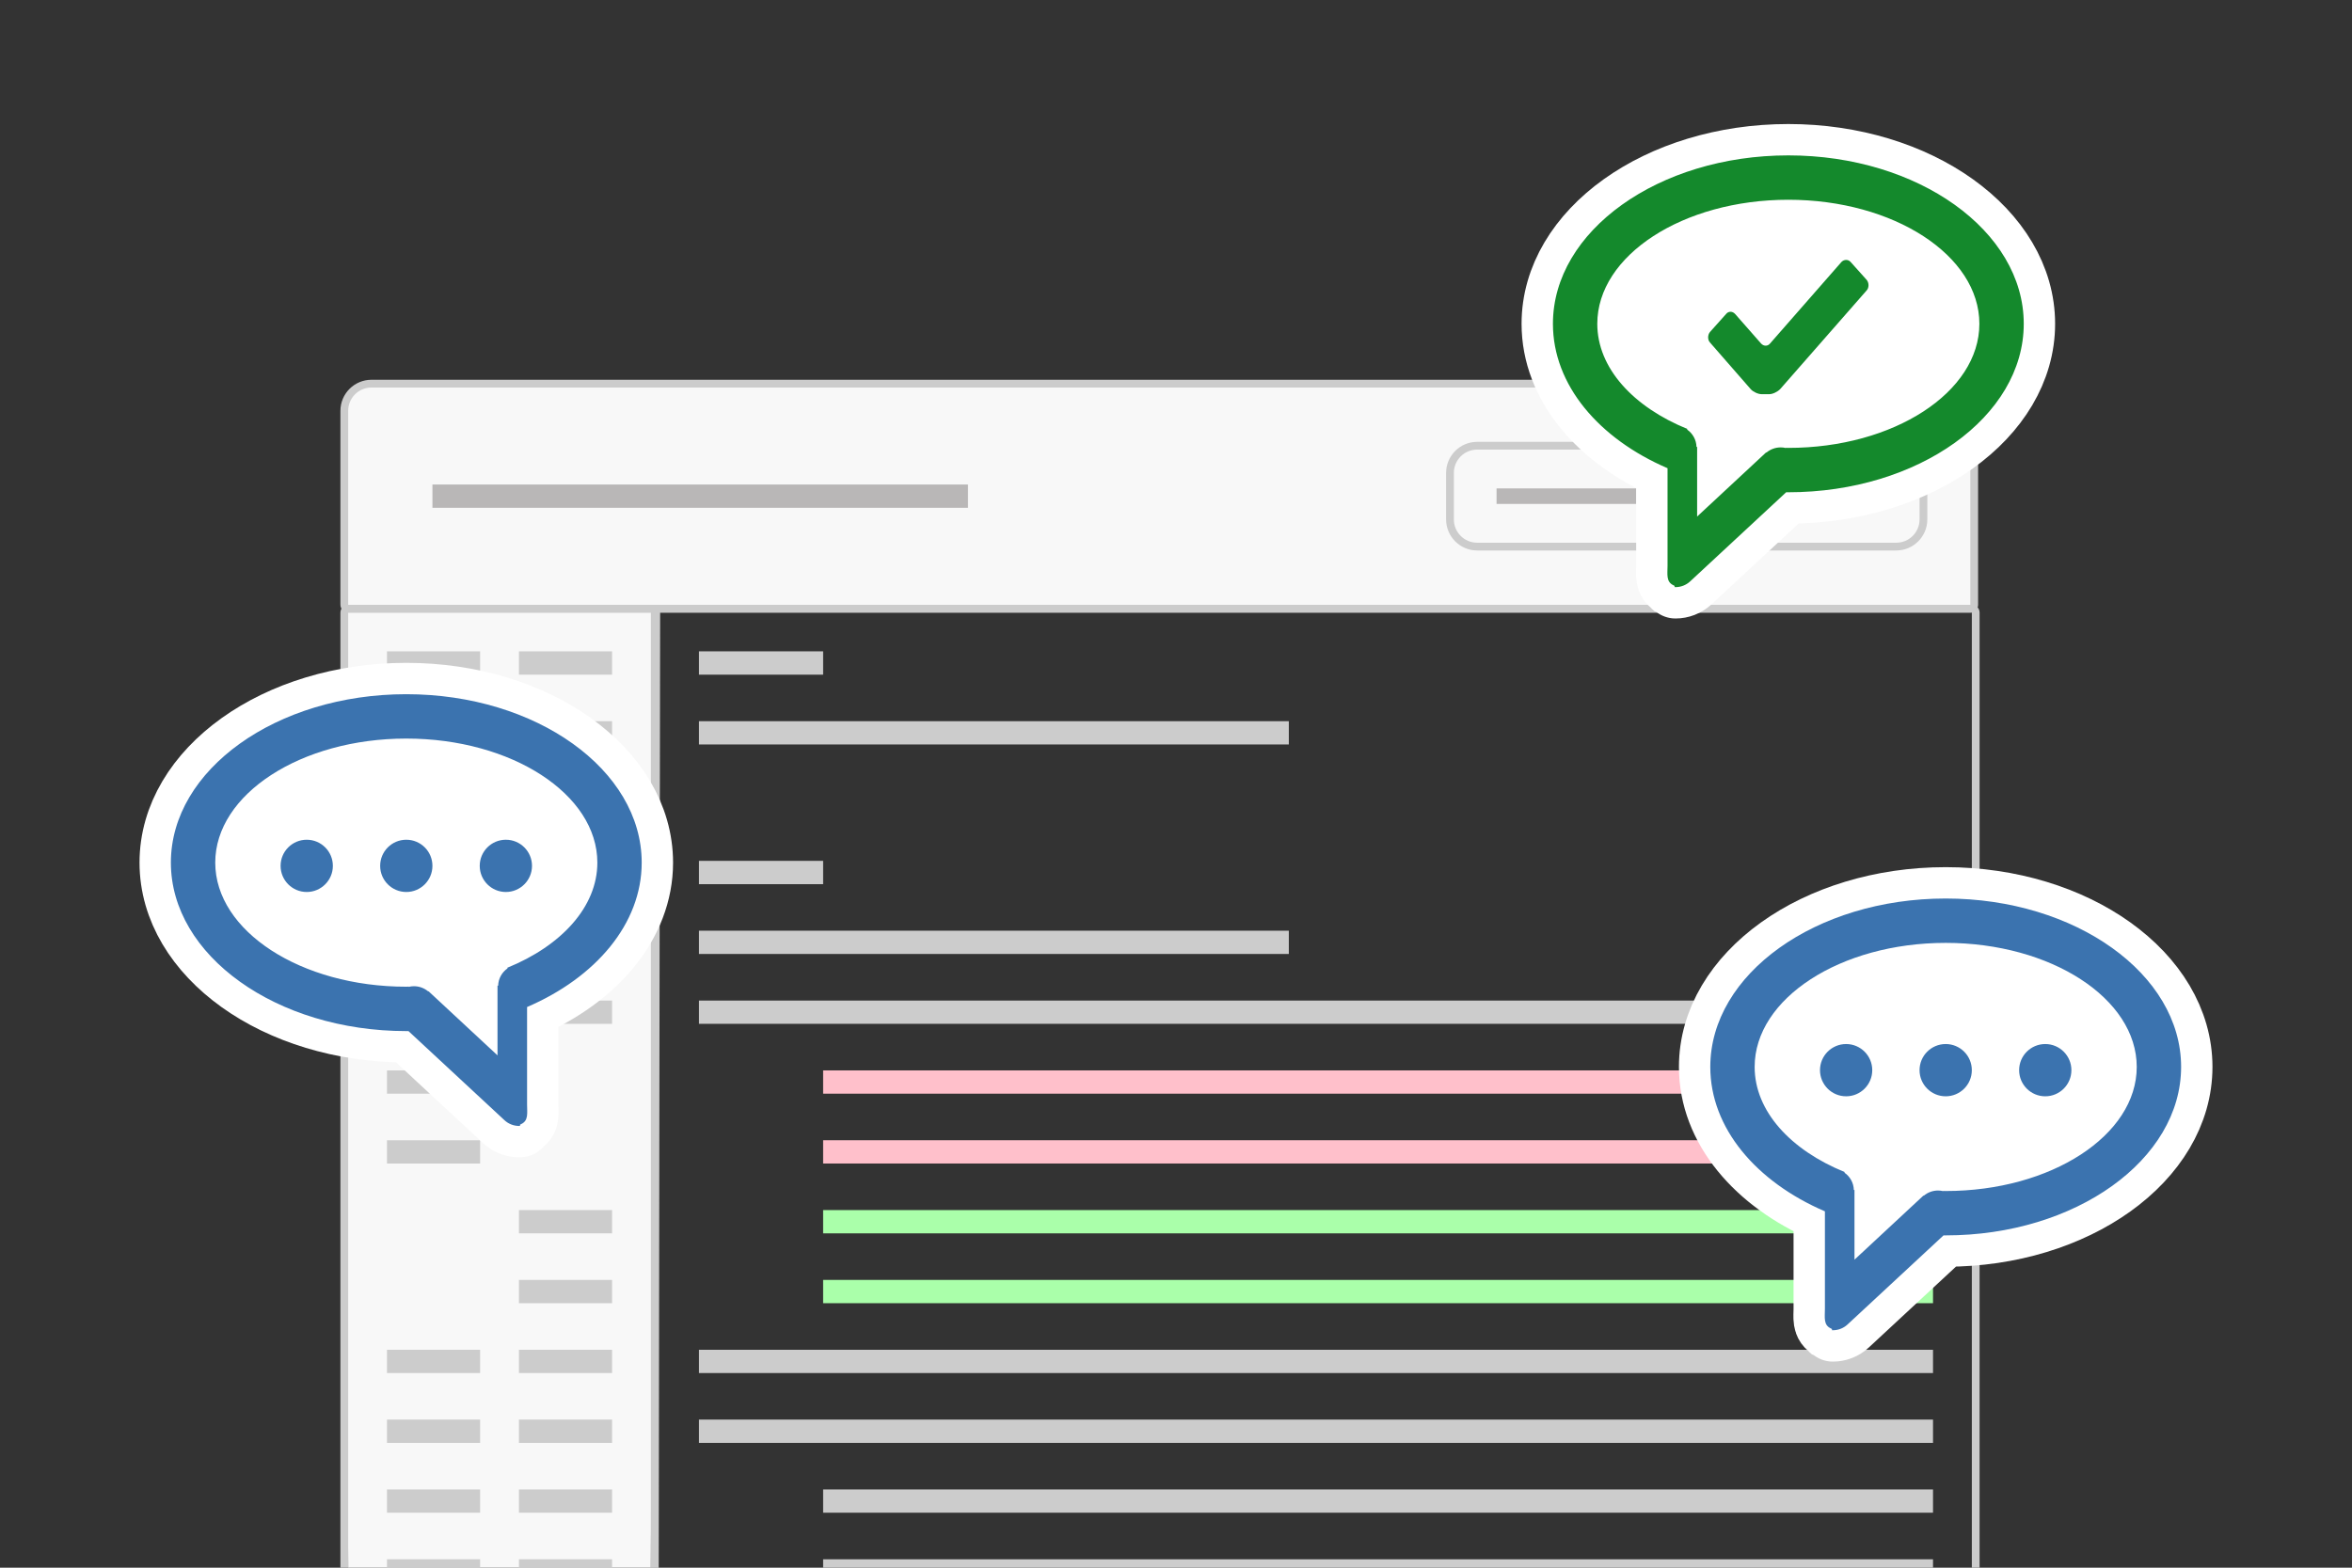 <?xml version="1.0" encoding="utf-8"?>
<!-- Generator: Adobe Illustrator 16.0.3, SVG Export Plug-In . SVG Version: 6.00 Build 0)  -->
<!DOCTYPE svg PUBLIC "-//W3C//DTD SVG 1.1//EN" "http://www.w3.org/Graphics/SVG/1.1/DTD/svg11.dtd">
<svg version="1.1" id="Layer_1" xmlns="http://www.w3.org/2000/svg" xmlns:xlink="http://www.w3.org/1999/xlink" x="0px" y="0px"
	 width="300px" height="200px" viewBox="362 412 300 200" enable-background="new 362 412 300 200" xml:space="preserve">
<rect x="362" y="412" width="300" height="200" fill="#333333" stroke="none"/>
<g id="Sidebar">
	<path fill="#F8F8F8" d="M406.411,612l-0.495-121.852c0-0.273,0.222-0.495,0.495-0.495h38.609c0.273,0,0.496,0.222,0.496,0.495
		L445.021,612H406.411z"/>
	<path fill="#CCCCCC" d="M445.021,483.981V612h-38.61V490.148h38.61 M445.021,489.158h-38.61c-0.546,0-0.99,0.443-0.99,0.99V612
		h40.59V490.148C446.011,489.602,445.567,489.158,445.021,489.158L445.021,489.158z"/>
</g>
<g id="Header">
	<path fill="#F8F8F8" d="M406.411,489.653c-0.273,0-0.495-0.222-0.495-0.495v-24.75c0-1.911,1.554-3.465,3.464-3.465h200.968
		c1.91,0,3.465,1.554,3.465,3.465v24.75c0,0.273-0.222,0.495-0.496,0.495H406.411z"/>
	<path fill="#CCCCCC" d="M610.349,461.438c1.64,0,2.969,1.33,2.969,2.97v24.75H406.411v-24.75c0-1.64,1.33-2.97,2.97-2.97H610.349
		 M610.349,460.449H409.381c-2.184,0-3.96,1.776-3.96,3.96v24.75c0,0.546,0.443,0.99,0.99,0.99h206.907
		c0.547,0,0.99-0.444,0.99-0.99v-24.75C614.309,462.225,612.531,460.449,610.349,460.449L610.349,460.449z"/>
</g>
<g id="Body">
	<path fill="#CCCCCC" d="M613.51,490.148V612H446.011l0.191-121.852H613.51 M613.51,489.158H446.202c-0.547,0-0.99,0.444-0.99,0.99
		L445.021,612h169.477V490.148C614.498,489.602,614.056,489.158,613.51,489.158L613.51,489.158z"/>
</g>
<path id="Title" fill="#B9B7B7" d="M417.157,473.813h68.309v2.97h-68.309V473.813z"/>
<g id="Buttons">
	<path fill="#CCCCCC" d="M603.872,469.358c1.64,0,2.969,1.33,2.969,2.97v5.939c0,1.64-1.329,2.97-2.969,2.97h-53.46
		c-1.64,0-2.971-1.33-2.971-2.97v-5.939c0-1.64,1.331-2.97,2.971-2.97H603.872 M603.872,468.369h-53.46
		c-2.184,0-3.96,1.776-3.96,3.96v5.939c0,2.184,1.776,3.96,3.96,3.96h53.46c2.183,0,3.959-1.777,3.959-3.96v-5.939
		C607.831,470.145,606.055,468.369,603.872,468.369L603.872,468.369z"/>
</g>
<g id="Button_text">
	<g>
		<path fill="#B9B7B7" d="M552.888,476.289h17.819v-1.98h-17.819V476.289z M583.577,474.308v1.98h17.819v-1.98H583.577z"/>
	</g>
</g>
<g>
	<g>
		<path fill="#AAFFAA" d="M466.991,566.377v2.97h141.567v-2.97H466.991z M466.991,578.257h141.567v-2.97H466.991V578.257z"/>
	</g>
</g>
<g>
	<g>
		<path fill="#FFC0CB" d="M466.991,548.558v2.97h141.567v-2.97H466.991z M466.991,560.437h141.567v-2.969H466.991V560.437z"/>
	</g>
</g>
<path fill="#CCCCCC" d="M576.647,469.358v11.88h0.989v-11.88H576.647z"/>
<g id="Code">
	<g>
		<path fill="#CCCCCC" d="M466.991,495.098h-15.84v2.97h15.84V495.098z M526.391,504.008h-75.239v2.97h75.239V504.008z
			 M466.991,521.827h-15.84v2.971h15.84V521.827z M526.391,530.737h-75.239v2.97h75.239V530.737z M451.151,539.647v2.97h157.407
			v-2.97H451.151z M451.151,587.167h157.407v-2.97H451.151V587.167z M451.151,596.077h157.407v-2.971H451.151V596.077z
			 M466.991,604.986h141.567v-2.97H466.991V604.986z M466.991,612h141.567v-1.074H466.991V612z"/>
	</g>
</g>
<g id="Line_numbers">
	<g>
		<path fill="#CCCCCC" d="M411.361,498.068h11.88v-2.97h-11.88V498.068z M428.191,495.098v2.97h11.88v-2.97H428.191z
			 M411.361,506.978h11.88v-2.97h-11.88V506.978z M428.191,506.978h11.88v-2.97h-11.88V506.978z M411.361,515.888h11.88v-2.969
			h-11.88V515.888z M428.191,515.888h11.88v-2.969h-11.88V515.888z M411.361,524.798h11.88v-2.971h-11.88V524.798z M428.191,524.798
			h11.88v-2.971h-11.88V524.798z M411.361,533.707h11.88v-2.97h-11.88V533.707z M428.191,533.707h11.88v-2.97h-11.88V533.707z
			 M411.361,542.617h11.88v-2.97h-11.88V542.617z M428.191,542.617h11.88v-2.97h-11.88V542.617z M411.361,551.527h11.88v-2.97
			h-11.88V551.527z M411.361,560.437h11.88v-2.969h-11.88V560.437z M428.191,569.347h11.88v-2.97h-11.88V569.347z M428.191,578.257
			h11.88v-2.97h-11.88V578.257z M411.361,587.167h11.88v-2.97h-11.88V587.167z M428.191,587.167h11.88v-2.97h-11.88V587.167z
			 M411.361,596.077h11.88v-2.971h-11.88V596.077z M428.191,596.077h11.88v-2.971h-11.88V596.077z M411.361,604.986h11.88v-2.97
			h-11.88V604.986z M428.191,604.986h11.88v-2.97h-11.88V604.986z M411.361,612h11.88v-1.074h-11.88V612z M428.191,612h11.88v-1.074
			h-11.88V612z"/>
	</g>
</g>
<g id="Comment">
	<path fill="#FFFFFF" stroke="#FFFFFF" stroke-width="8" stroke-miterlimit="10" d="M590.105,474.801c-0.093,0-0.185,0-0.277-0.001
		l-12.253,11.375c-0.517,0.479-1.187,0.729-1.864,0.729c-0.369,0,0.121-0.073-0.233-0.224c-0.994-0.438-0.781-1.422-0.781-2.509
		v-12.438c-8.745-3.761-14.619-10.608-14.619-18.425c0-11.846,13.472-21.484,30.028-21.484c16.556,0,30.026,9.639,30.026,21.485
		C620.132,465.158,606.661,474.801,590.105,474.801z"/>
	<path fill="#14892C" d="M590.105,474.801c-0.093,0-0.185,0-0.277-0.001l-12.253,11.375c-0.517,0.479-1.187,0.729-1.864,0.729
		c-0.369,0,0.121-0.073-0.233-0.224c-0.994-0.438-0.781-1.422-0.781-2.509v-12.438c-8.745-3.761-14.619-10.608-14.619-18.425
		c0-11.846,13.472-21.484,30.028-21.484c16.556,0,30.026,9.639,30.026,21.485C620.132,465.158,606.661,474.801,590.105,474.801z
		 M565.736,453.309c0,5.652,4.599,10.612,11.481,13.412l-0.028,0.08c0.706,0.486,1.177,1.293,1.199,2.211h0.082v8.887l8.806-8.187
		l0.03,0.031c0.491-0.415,1.128-0.665,1.82-0.665c0.229,0,0.45,0.027,0.662,0.079v-0.027c0.107,0,0.21,0.011,0.317,0.011
		c13.435,0,24.366-7.104,24.366-15.832c0-8.725-10.932-15.825-24.366-15.825C576.669,437.484,565.736,444.583,565.736,453.309z"/>
	<path fill="#14892C" d="M600.106,447.717l-2.06-2.3c-0.301-0.341-0.824-0.341-1.162,0l-9.103,10.396
		c-0.3,0.383-0.824,0.383-1.163,0l-3.295-3.75c-0.338-0.384-0.862-0.384-1.162,0l-2.06,2.301c-0.301,0.383-0.301,0.979,0,1.32
		l5.207,5.966c0.299,0.34,0.937,0.638,1.387,0.638h0.974c0.448,0,1.048-0.298,1.386-0.638l11.051-12.612
		C600.406,448.695,600.406,448.1,600.106,447.717z"/>
</g>
<g id="Comment_1_">
	<path fill="#FFFFFF" stroke="#FFFFFF" stroke-width="8" stroke-miterlimit="10" d="M610.177,569.606
		c-0.093,0-0.185-0.001-0.277-0.002l-12.254,11.376c-0.516,0.479-1.187,0.729-1.864,0.729c-0.368,0,0.121-0.072-0.233-0.225
		c-0.994-0.438-0.779-1.421-0.779-2.508v-12.438c-8.746-3.761-14.62-10.607-14.62-18.425c0-11.846,13.47-21.484,30.028-21.484
		c16.556,0,30.025,9.639,30.025,21.484C640.202,559.963,626.732,569.606,610.177,569.606z"/>
	<path fill="#3B73AF" d="M610.177,569.606c-0.093,0-0.185-0.001-0.277-0.002l-12.254,11.376c-0.516,0.479-1.187,0.729-1.864,0.729
		c-0.368,0,0.121-0.072-0.233-0.225c-0.994-0.438-0.779-1.421-0.779-2.508v-12.438c-8.746-3.761-14.62-10.607-14.62-18.425
		c0-11.846,13.47-21.484,30.028-21.484c16.556,0,30.025,9.639,30.025,21.484C640.202,559.963,626.732,569.606,610.177,569.606z
		 M585.807,548.114c0,5.652,4.599,10.612,11.482,13.411l-0.028,0.081c0.706,0.485,1.176,1.293,1.198,2.211h0.082v8.888l8.807-8.188
		l0.028,0.031c0.493-0.415,1.128-0.666,1.821-0.666c0.228,0,0.45,0.027,0.663,0.079v-0.026c0.107,0,0.21,0.011,0.317,0.011
		c13.435,0,24.366-7.104,24.366-15.833c0-8.725-10.932-15.824-24.366-15.824C596.74,532.289,585.807,539.39,585.807,548.114z"/>
	<g>
		<g>
			<path fill="#3B73AF" d="M622.875,545.195c-1.841,0-3.333,1.493-3.333,3.334s1.492,3.333,3.333,3.333s3.334-1.493,3.334-3.333
				C626.209,546.688,624.716,545.195,622.875,545.195z M610.175,545.195c-1.842,0-3.334,1.493-3.334,3.334s1.493,3.333,3.334,3.333
				c1.842,0,3.334-1.493,3.334-3.333C613.51,546.688,612.017,545.195,610.175,545.195z M597.475,545.195
				c-1.841,0-3.333,1.493-3.333,3.334s1.493,3.333,3.333,3.333c1.842,0,3.333-1.493,3.333-3.333
				C600.809,546.688,599.316,545.195,597.475,545.195z"/>
		</g>
	</g>
</g>
<g id="Comment_2_">
	<path fill="#FFFFFF" stroke="#FFFFFF" stroke-width="8" stroke-miterlimit="10" d="M383.796,522.048
		c0-11.846,13.47-21.484,30.025-21.484c16.558,0,30.029,9.639,30.029,21.484c0,7.816-5.875,14.664-14.621,18.425v12.437
		c0,1.088,0.214,2.071-0.781,2.51c-0.354,0.151,0.136,0.225-0.232,0.225c-0.678,0-1.349-0.25-1.865-0.729l-12.253-11.375
		c-0.093,0.001-0.185,0.002-0.278,0.002C397.266,543.54,383.796,533.897,383.796,522.048z"/>
	<path fill="#3B73AF" d="M383.796,522.048c0-11.846,13.47-21.484,30.025-21.484c16.558,0,30.029,9.639,30.029,21.484
		c0,7.816-5.875,14.664-14.621,18.425v12.437c0,1.088,0.214,2.071-0.781,2.51c-0.354,0.151,0.136,0.225-0.232,0.225
		c-0.678,0-1.349-0.25-1.865-0.729l-12.253-11.375c-0.093,0.001-0.185,0.002-0.278,0.002
		C397.266,543.54,383.796,533.897,383.796,522.048z M413.821,506.223c-13.434,0-24.366,7.101-24.366,15.826
		c0,8.729,10.932,15.832,24.366,15.832c0.107,0,0.21-0.011,0.317-0.011v0.027c0.212-0.052,0.435-0.079,0.664-0.079
		c0.692,0,1.328,0.251,1.82,0.665l0.03-0.03l8.806,8.187v-8.888h0.082c0.023-0.917,0.493-1.725,1.199-2.211l-0.028-0.08
		c6.883-2.801,11.482-7.761,11.482-13.412C438.191,513.323,427.259,506.223,413.821,506.223z"/>
	<g>
		<g>
			<path fill="#3B73AF" d="M401.123,519.13c-1.841,0-3.333,1.492-3.333,3.334c0,1.84,1.493,3.333,3.333,3.333
				c1.841,0,3.334-1.494,3.334-3.333C404.457,520.622,402.965,519.13,401.123,519.13z M413.824,519.13
				c-1.841,0-3.334,1.492-3.334,3.334c0,1.84,1.493,3.333,3.334,3.333c1.841,0,3.333-1.494,3.333-3.333
				C417.157,520.622,415.665,519.13,413.824,519.13z M426.523,519.13c-1.841,0-3.333,1.492-3.333,3.334
				c0,1.84,1.493,3.333,3.333,3.333s3.334-1.494,3.334-3.333C429.858,520.622,428.365,519.13,426.523,519.13z"/>
		</g>
	</g>
</g>
</svg>
